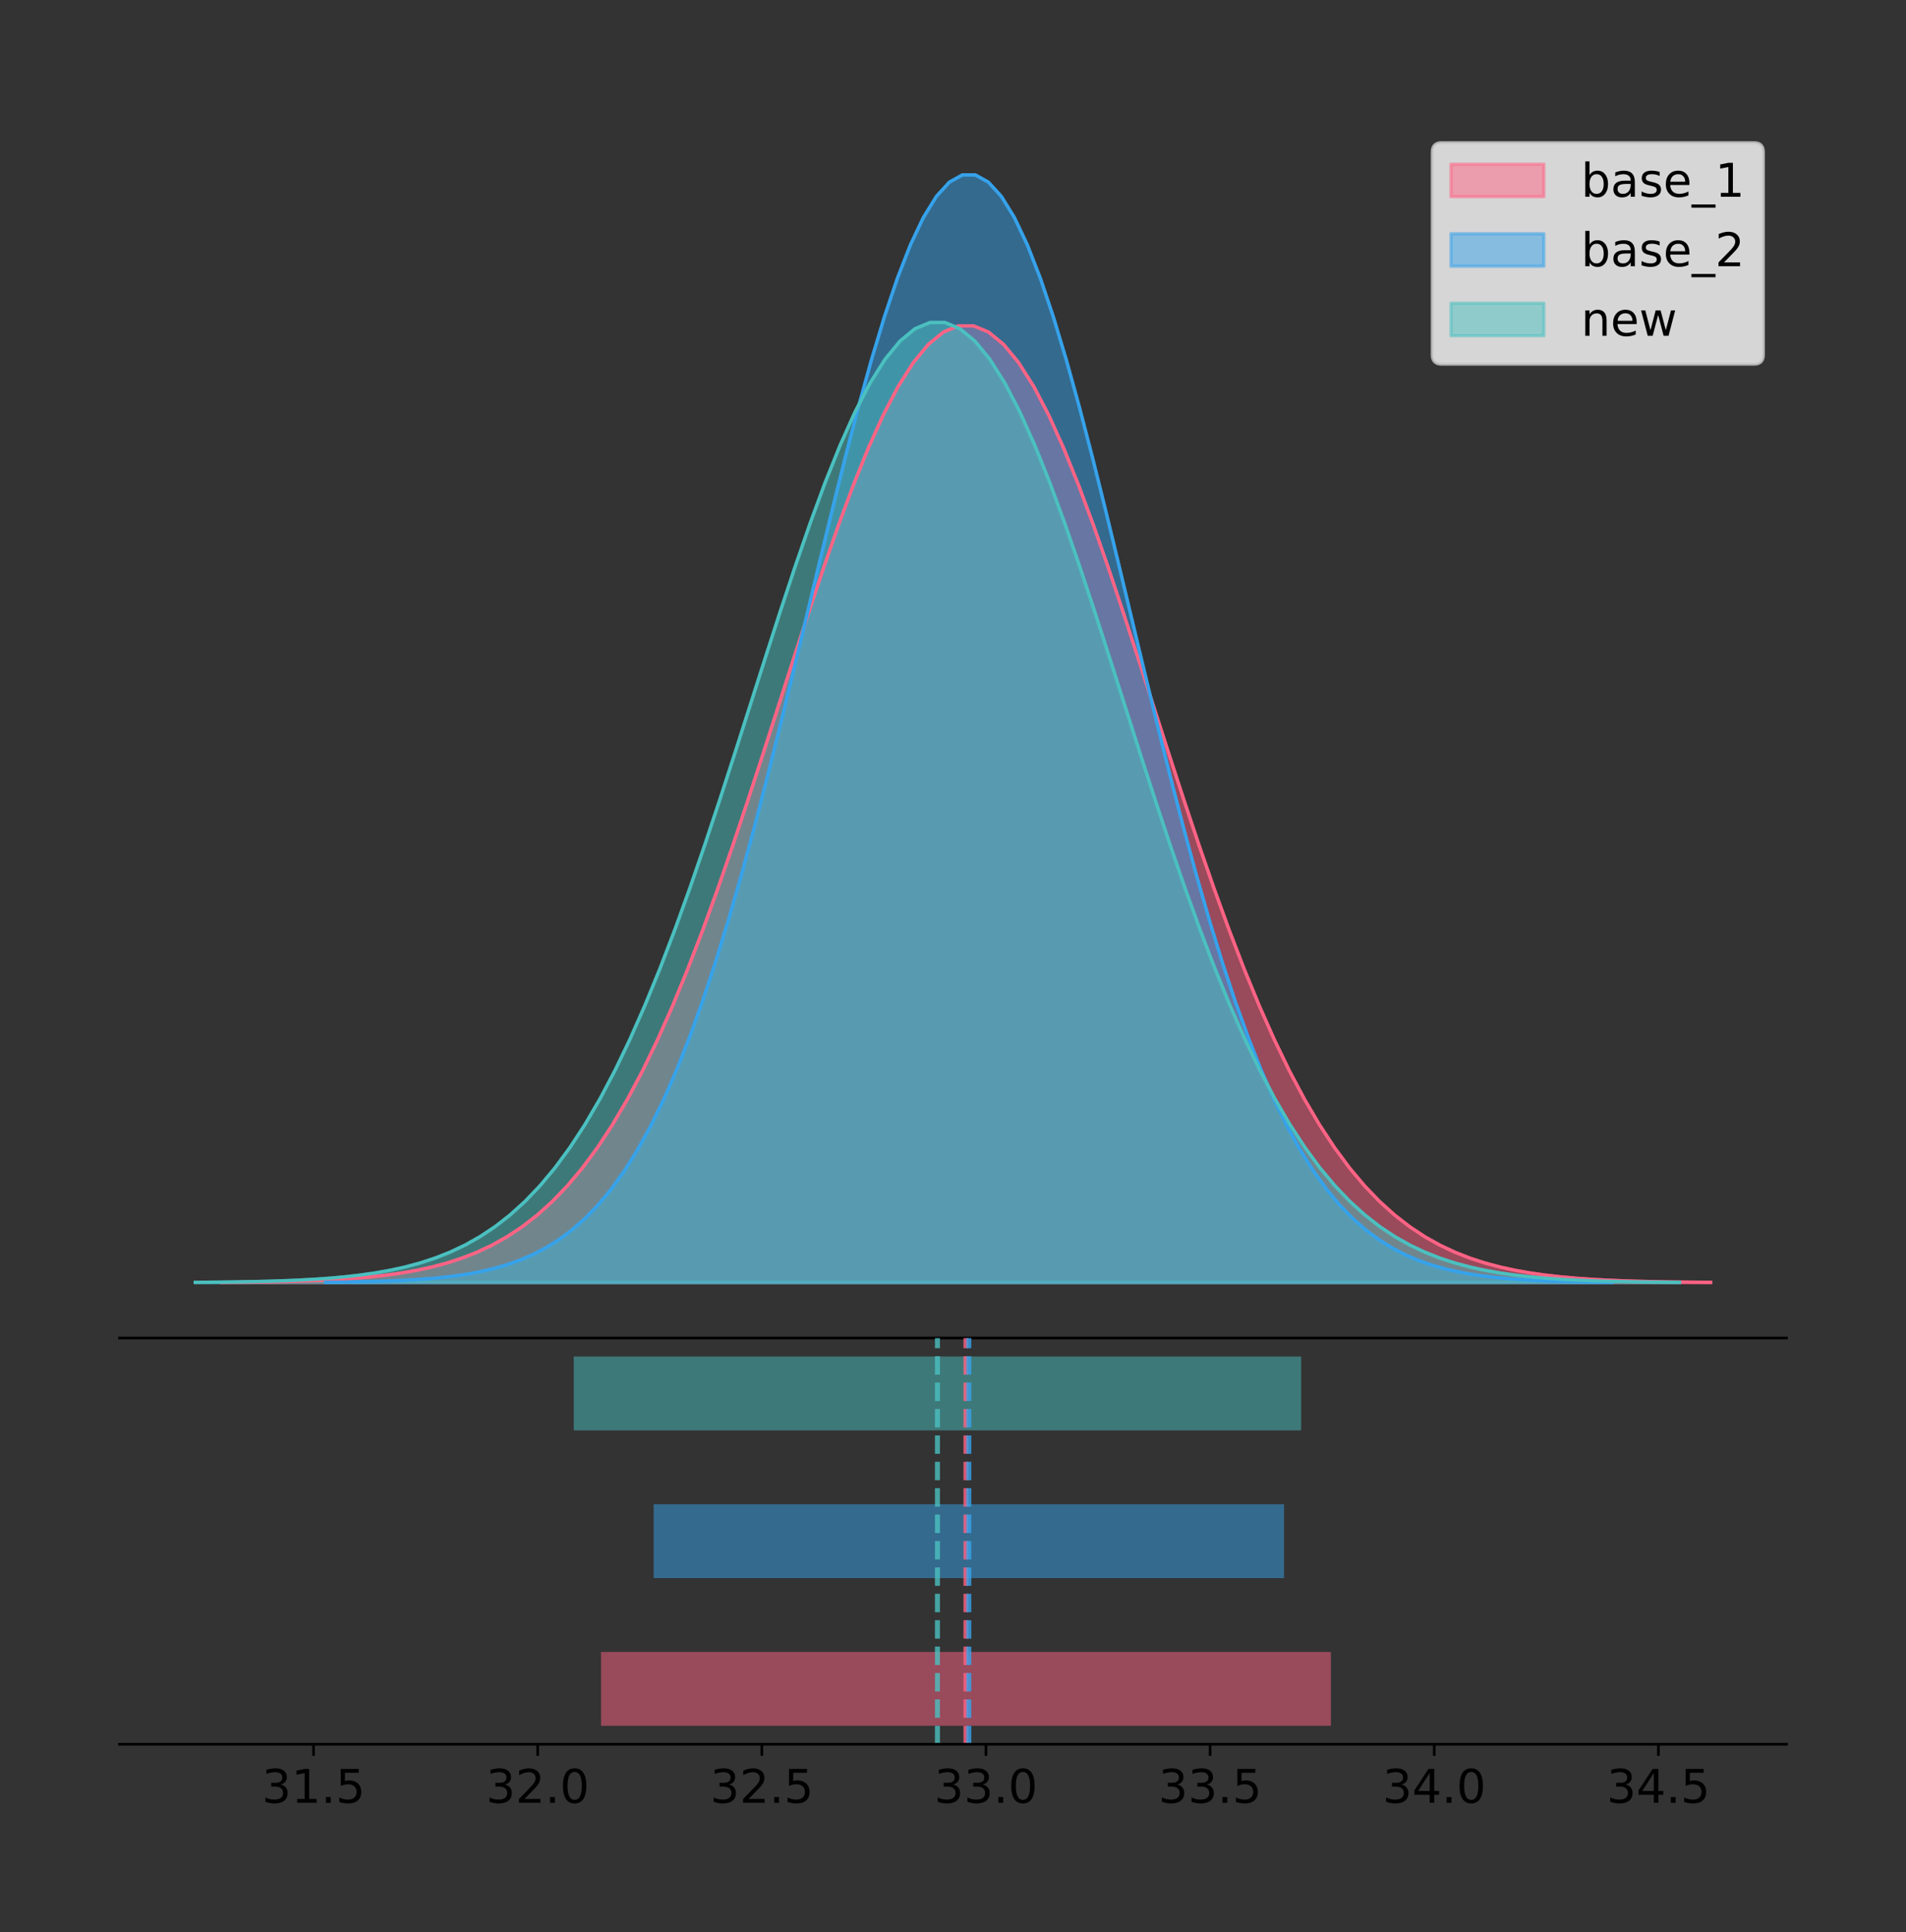 <?xml version="1.0" encoding="utf-8" standalone="no"?>
<!DOCTYPE svg PUBLIC "-//W3C//DTD SVG 1.1//EN"
  "http://www.w3.org/Graphics/SVG/1.1/DTD/svg11.dtd">
<!-- Created with matplotlib (https://matplotlib.org/) -->
<svg height="581.789pt" version="1.1" viewBox="0 0 574.2 581.789" width="574.2pt" xmlns="http://www.w3.org/2000/svg" xmlns:xlink="http://www.w3.org/1999/xlink">
 <rect x="0" y="0" width="574.2" height="581.789" fill="#333333" stroke="none"/>
 <defs>
  <style type="text/css">
*{stroke-linecap:butt;stroke-linejoin:round;}
  </style>
 </defs>
 <g id="figure_1">
  <g id="patch_1">
   <path d="M 0 581.789 
L 574.2 581.789 
L 574.2 0 
L 0 0 
z
" style="fill:none;"/>
  </g>
  <g id="axes_1">
   <g id="patch_2">
    <path d="M 36 402.93 
L 538.2 402.93 
L 538.2 36 
L 36 36 
z
" style="fill:none;"/>
   </g>
   <g id="PolyCollection_1">
    <defs>
     <path d="M 66.635 -195.538 
L 66.635 -195.635 
L 71.168 -195.671 
L 75.7 -195.72 
L 80.233 -195.786 
L 84.766 -195.873 
L 89.298 -195.987 
L 93.831 -196.136 
L 98.364 -196.33 
L 102.897 -196.58 
L 107.429 -196.9 
L 111.962 -197.306 
L 116.495 -197.819 
L 121.027 -198.462 
L 125.56 -199.261 
L 130.093 -200.247 
L 134.626 -201.457 
L 139.158 -202.928 
L 143.691 -204.705 
L 148.224 -206.835 
L 152.756 -209.37 
L 157.289 -212.363 
L 161.822 -215.871 
L 166.354 -219.95 
L 170.887 -224.657 
L 175.42 -230.045 
L 179.953 -236.165 
L 184.485 -243.057 
L 189.018 -250.758 
L 193.551 -259.289 
L 198.083 -268.659 
L 202.616 -278.86 
L 207.149 -289.867 
L 211.682 -301.632 
L 216.214 -314.088 
L 220.747 -327.144 
L 225.28 -340.687 
L 229.812 -354.582 
L 234.345 -368.672 
L 238.878 -382.785 
L 243.41 -396.73 
L 247.943 -410.306 
L 252.476 -423.306 
L 257.009 -435.52 
L 261.541 -446.745 
L 266.074 -456.782 
L 270.607 -465.452 
L 275.139 -472.595 
L 279.672 -478.076 
L 284.205 -481.791 
L 288.737 -483.666 
L 293.27 -483.666 
L 297.803 -481.791 
L 302.336 -478.076 
L 306.868 -472.595 
L 311.401 -465.452 
L 315.934 -456.782 
L 320.466 -446.745 
L 324.999 -435.52 
L 329.532 -423.306 
L 334.065 -410.306 
L 338.597 -396.73 
L 343.13 -382.785 
L 347.663 -368.672 
L 352.195 -354.582 
L 356.728 -340.687 
L 361.261 -327.144 
L 365.793 -314.088 
L 370.326 -301.632 
L 374.859 -289.867 
L 379.392 -278.86 
L 383.924 -268.659 
L 388.457 -259.289 
L 392.99 -250.758 
L 397.522 -243.057 
L 402.055 -236.165 
L 406.588 -230.045 
L 411.121 -224.657 
L 415.653 -219.95 
L 420.186 -215.871 
L 424.719 -212.363 
L 429.251 -209.37 
L 433.784 -206.835 
L 438.317 -204.705 
L 442.849 -202.928 
L 447.382 -201.457 
L 451.915 -200.247 
L 456.448 -199.261 
L 460.98 -198.462 
L 465.513 -197.819 
L 470.046 -197.306 
L 474.578 -196.9 
L 479.111 -196.58 
L 483.644 -196.33 
L 488.176 -196.136 
L 492.709 -195.987 
L 497.242 -195.873 
L 501.775 -195.786 
L 506.307 -195.72 
L 510.84 -195.671 
L 515.373 -195.635 
L 515.373 -195.538 
L 515.373 -195.538 
L 510.84 -195.538 
L 506.307 -195.538 
L 501.775 -195.538 
L 497.242 -195.538 
L 492.709 -195.538 
L 488.176 -195.538 
L 483.644 -195.538 
L 479.111 -195.538 
L 474.578 -195.538 
L 470.046 -195.538 
L 465.513 -195.538 
L 460.98 -195.538 
L 456.448 -195.538 
L 451.915 -195.538 
L 447.382 -195.538 
L 442.849 -195.538 
L 438.317 -195.538 
L 433.784 -195.538 
L 429.251 -195.538 
L 424.719 -195.538 
L 420.186 -195.538 
L 415.653 -195.538 
L 411.121 -195.538 
L 406.588 -195.538 
L 402.055 -195.538 
L 397.522 -195.538 
L 392.99 -195.538 
L 388.457 -195.538 
L 383.924 -195.538 
L 379.392 -195.538 
L 374.859 -195.538 
L 370.326 -195.538 
L 365.793 -195.538 
L 361.261 -195.538 
L 356.728 -195.538 
L 352.195 -195.538 
L 347.663 -195.538 
L 343.13 -195.538 
L 338.597 -195.538 
L 334.065 -195.538 
L 329.532 -195.538 
L 324.999 -195.538 
L 320.466 -195.538 
L 315.934 -195.538 
L 311.401 -195.538 
L 306.868 -195.538 
L 302.336 -195.538 
L 297.803 -195.538 
L 293.27 -195.538 
L 288.737 -195.538 
L 284.205 -195.538 
L 279.672 -195.538 
L 275.139 -195.538 
L 270.607 -195.538 
L 266.074 -195.538 
L 261.541 -195.538 
L 257.009 -195.538 
L 252.476 -195.538 
L 247.943 -195.538 
L 243.41 -195.538 
L 238.878 -195.538 
L 234.345 -195.538 
L 229.812 -195.538 
L 225.28 -195.538 
L 220.747 -195.538 
L 216.214 -195.538 
L 211.682 -195.538 
L 207.149 -195.538 
L 202.616 -195.538 
L 198.083 -195.538 
L 193.551 -195.538 
L 189.018 -195.538 
L 184.485 -195.538 
L 179.953 -195.538 
L 175.42 -195.538 
L 170.887 -195.538 
L 166.354 -195.538 
L 161.822 -195.538 
L 157.289 -195.538 
L 152.756 -195.538 
L 148.224 -195.538 
L 143.691 -195.538 
L 139.158 -195.538 
L 134.626 -195.538 
L 130.093 -195.538 
L 125.56 -195.538 
L 121.027 -195.538 
L 116.495 -195.538 
L 111.962 -195.538 
L 107.429 -195.538 
L 102.897 -195.538 
L 98.364 -195.538 
L 93.831 -195.538 
L 89.298 -195.538 
L 84.766 -195.538 
L 80.233 -195.538 
L 75.7 -195.538 
L 71.168 -195.538 
L 66.635 -195.538 
z
" id="m0bd6e884ce" style="stroke:#ff6384;stroke-opacity:0.5;"/>
    </defs>
    <g clip-path="url(#p05eb470585)">
     <use style="fill:#ff6384;fill-opacity:0.5;stroke:#ff6384;stroke-opacity:0.5;" x="0" xlink:href="#m0bd6e884ce" y="581.789"/>
    </g>
   </g>
   <g id="PolyCollection_2">
    <defs>
     <path d="M 98.08 -195.538 
L 98.08 -195.65 
L 101.995 -195.692 
L 105.91 -195.749 
L 109.826 -195.825 
L 113.741 -195.925 
L 117.656 -196.058 
L 121.571 -196.23 
L 125.486 -196.455 
L 129.402 -196.744 
L 133.317 -197.115 
L 137.232 -197.585 
L 141.147 -198.179 
L 145.062 -198.923 
L 148.977 -199.848 
L 152.893 -200.99 
L 156.808 -202.39 
L 160.723 -204.093 
L 164.638 -206.151 
L 168.553 -208.617 
L 172.469 -211.552 
L 176.384 -215.017 
L 180.299 -219.078 
L 184.214 -223.801 
L 188.129 -229.25 
L 192.044 -235.488 
L 195.96 -242.572 
L 199.875 -250.552 
L 203.79 -259.468 
L 207.705 -269.344 
L 211.62 -280.192 
L 215.536 -292.002 
L 219.451 -304.744 
L 223.366 -318.365 
L 227.281 -332.786 
L 231.196 -347.901 
L 235.112 -363.58 
L 239.027 -379.667 
L 242.942 -395.98 
L 246.857 -412.318 
L 250.772 -428.462 
L 254.687 -444.18 
L 258.603 -459.23 
L 262.518 -473.372 
L 266.433 -486.366 
L 270.348 -497.987 
L 274.263 -508.025 
L 278.179 -516.294 
L 282.094 -522.64 
L 286.009 -526.94 
L 289.924 -529.111 
L 293.839 -529.111 
L 297.754 -526.94 
L 301.67 -522.64 
L 305.585 -516.294 
L 309.5 -508.025 
L 313.415 -497.987 
L 317.33 -486.366 
L 321.246 -473.372 
L 325.161 -459.23 
L 329.076 -444.18 
L 332.991 -428.462 
L 336.906 -412.318 
L 340.821 -395.98 
L 344.737 -379.667 
L 348.652 -363.58 
L 352.567 -347.901 
L 356.482 -332.786 
L 360.397 -318.365 
L 364.313 -304.744 
L 368.228 -292.002 
L 372.143 -280.192 
L 376.058 -269.344 
L 379.973 -259.468 
L 383.889 -250.552 
L 387.804 -242.572 
L 391.719 -235.488 
L 395.634 -229.25 
L 399.549 -223.801 
L 403.464 -219.078 
L 407.38 -215.017 
L 411.295 -211.552 
L 415.21 -208.617 
L 419.125 -206.151 
L 423.04 -204.093 
L 426.956 -202.39 
L 430.871 -200.99 
L 434.786 -199.848 
L 438.701 -198.923 
L 442.616 -198.179 
L 446.531 -197.585 
L 450.447 -197.115 
L 454.362 -196.744 
L 458.277 -196.455 
L 462.192 -196.23 
L 466.107 -196.058 
L 470.023 -195.925 
L 473.938 -195.825 
L 477.853 -195.749 
L 481.768 -195.692 
L 485.683 -195.65 
L 485.683 -195.538 
L 485.683 -195.538 
L 481.768 -195.538 
L 477.853 -195.538 
L 473.938 -195.538 
L 470.023 -195.538 
L 466.107 -195.538 
L 462.192 -195.538 
L 458.277 -195.538 
L 454.362 -195.538 
L 450.447 -195.538 
L 446.531 -195.538 
L 442.616 -195.538 
L 438.701 -195.538 
L 434.786 -195.538 
L 430.871 -195.538 
L 426.956 -195.538 
L 423.04 -195.538 
L 419.125 -195.538 
L 415.21 -195.538 
L 411.295 -195.538 
L 407.38 -195.538 
L 403.464 -195.538 
L 399.549 -195.538 
L 395.634 -195.538 
L 391.719 -195.538 
L 387.804 -195.538 
L 383.889 -195.538 
L 379.973 -195.538 
L 376.058 -195.538 
L 372.143 -195.538 
L 368.228 -195.538 
L 364.313 -195.538 
L 360.397 -195.538 
L 356.482 -195.538 
L 352.567 -195.538 
L 348.652 -195.538 
L 344.737 -195.538 
L 340.821 -195.538 
L 336.906 -195.538 
L 332.991 -195.538 
L 329.076 -195.538 
L 325.161 -195.538 
L 321.246 -195.538 
L 317.33 -195.538 
L 313.415 -195.538 
L 309.5 -195.538 
L 305.585 -195.538 
L 301.67 -195.538 
L 297.754 -195.538 
L 293.839 -195.538 
L 289.924 -195.538 
L 286.009 -195.538 
L 282.094 -195.538 
L 278.179 -195.538 
L 274.263 -195.538 
L 270.348 -195.538 
L 266.433 -195.538 
L 262.518 -195.538 
L 258.603 -195.538 
L 254.687 -195.538 
L 250.772 -195.538 
L 246.857 -195.538 
L 242.942 -195.538 
L 239.027 -195.538 
L 235.112 -195.538 
L 231.196 -195.538 
L 227.281 -195.538 
L 223.366 -195.538 
L 219.451 -195.538 
L 215.536 -195.538 
L 211.62 -195.538 
L 207.705 -195.538 
L 203.79 -195.538 
L 199.875 -195.538 
L 195.96 -195.538 
L 192.044 -195.538 
L 188.129 -195.538 
L 184.214 -195.538 
L 180.299 -195.538 
L 176.384 -195.538 
L 172.469 -195.538 
L 168.553 -195.538 
L 164.638 -195.538 
L 160.723 -195.538 
L 156.808 -195.538 
L 152.893 -195.538 
L 148.977 -195.538 
L 145.062 -195.538 
L 141.147 -195.538 
L 137.232 -195.538 
L 133.317 -195.538 
L 129.402 -195.538 
L 125.486 -195.538 
L 121.571 -195.538 
L 117.656 -195.538 
L 113.741 -195.538 
L 109.826 -195.538 
L 105.91 -195.538 
L 101.995 -195.538 
L 98.08 -195.538 
z
" id="m7315c95cde" style="stroke:#36a2eb;stroke-opacity:0.5;"/>
    </defs>
    <g clip-path="url(#p05eb470585)">
     <use style="fill:#36a2eb;fill-opacity:0.5;stroke:#36a2eb;stroke-opacity:0.5;" x="0" xlink:href="#m7315c95cde" y="581.789"/>
    </g>
   </g>
   <g id="PolyCollection_3">
    <defs>
     <path d="M 58.827 -195.538 
L 58.827 -195.635 
L 63.344 -195.672 
L 67.861 -195.721 
L 72.378 -195.787 
L 76.895 -195.874 
L 81.412 -195.988 
L 85.929 -196.138 
L 90.446 -196.333 
L 94.963 -196.584 
L 99.479 -196.905 
L 103.996 -197.313 
L 108.513 -197.827 
L 113.03 -198.472 
L 117.547 -199.274 
L 122.064 -200.264 
L 126.581 -201.477 
L 131.098 -202.954 
L 135.615 -204.737 
L 140.132 -206.875 
L 144.649 -209.418 
L 149.166 -212.422 
L 153.682 -215.942 
L 158.199 -220.036 
L 162.716 -224.759 
L 167.233 -230.166 
L 171.75 -236.307 
L 176.267 -243.224 
L 180.784 -250.951 
L 185.301 -259.512 
L 189.818 -268.915 
L 194.335 -279.152 
L 198.852 -290.196 
L 203.368 -302.003 
L 207.885 -314.502 
L 212.402 -327.604 
L 216.919 -341.194 
L 221.436 -355.138 
L 225.953 -369.278 
L 230.47 -383.44 
L 234.987 -397.433 
L 239.504 -411.057 
L 244.021 -424.102 
L 248.538 -436.36 
L 253.054 -447.623 
L 257.571 -457.696 
L 262.088 -466.396 
L 266.605 -473.564 
L 271.122 -479.064 
L 275.639 -482.791 
L 280.156 -484.673 
L 284.673 -484.673 
L 289.19 -482.791 
L 293.707 -479.064 
L 298.224 -473.564 
L 302.74 -466.396 
L 307.257 -457.696 
L 311.774 -447.623 
L 316.291 -436.36 
L 320.808 -424.102 
L 325.325 -411.057 
L 329.842 -397.433 
L 334.359 -383.44 
L 338.876 -369.278 
L 343.393 -355.138 
L 347.91 -341.194 
L 352.427 -327.604 
L 356.943 -314.502 
L 361.46 -302.003 
L 365.977 -290.196 
L 370.494 -279.152 
L 375.011 -268.915 
L 379.528 -259.512 
L 384.045 -250.951 
L 388.562 -243.224 
L 393.079 -236.307 
L 397.596 -230.166 
L 402.113 -224.759 
L 406.629 -220.036 
L 411.146 -215.942 
L 415.663 -212.422 
L 420.18 -209.418 
L 424.697 -206.875 
L 429.214 -204.737 
L 433.731 -202.954 
L 438.248 -201.477 
L 442.765 -200.264 
L 447.282 -199.274 
L 451.799 -198.472 
L 456.315 -197.827 
L 460.832 -197.313 
L 465.349 -196.905 
L 469.866 -196.584 
L 474.383 -196.333 
L 478.9 -196.138 
L 483.417 -195.988 
L 487.934 -195.874 
L 492.451 -195.787 
L 496.968 -195.721 
L 501.485 -195.672 
L 506.002 -195.635 
L 506.002 -195.538 
L 506.002 -195.538 
L 501.485 -195.538 
L 496.968 -195.538 
L 492.451 -195.538 
L 487.934 -195.538 
L 483.417 -195.538 
L 478.9 -195.538 
L 474.383 -195.538 
L 469.866 -195.538 
L 465.349 -195.538 
L 460.832 -195.538 
L 456.315 -195.538 
L 451.799 -195.538 
L 447.282 -195.538 
L 442.765 -195.538 
L 438.248 -195.538 
L 433.731 -195.538 
L 429.214 -195.538 
L 424.697 -195.538 
L 420.18 -195.538 
L 415.663 -195.538 
L 411.146 -195.538 
L 406.629 -195.538 
L 402.113 -195.538 
L 397.596 -195.538 
L 393.079 -195.538 
L 388.562 -195.538 
L 384.045 -195.538 
L 379.528 -195.538 
L 375.011 -195.538 
L 370.494 -195.538 
L 365.977 -195.538 
L 361.46 -195.538 
L 356.943 -195.538 
L 352.427 -195.538 
L 347.91 -195.538 
L 343.393 -195.538 
L 338.876 -195.538 
L 334.359 -195.538 
L 329.842 -195.538 
L 325.325 -195.538 
L 320.808 -195.538 
L 316.291 -195.538 
L 311.774 -195.538 
L 307.257 -195.538 
L 302.74 -195.538 
L 298.224 -195.538 
L 293.707 -195.538 
L 289.19 -195.538 
L 284.673 -195.538 
L 280.156 -195.538 
L 275.639 -195.538 
L 271.122 -195.538 
L 266.605 -195.538 
L 262.088 -195.538 
L 257.571 -195.538 
L 253.054 -195.538 
L 248.538 -195.538 
L 244.021 -195.538 
L 239.504 -195.538 
L 234.987 -195.538 
L 230.47 -195.538 
L 225.953 -195.538 
L 221.436 -195.538 
L 216.919 -195.538 
L 212.402 -195.538 
L 207.885 -195.538 
L 203.368 -195.538 
L 198.852 -195.538 
L 194.335 -195.538 
L 189.818 -195.538 
L 185.301 -195.538 
L 180.784 -195.538 
L 176.267 -195.538 
L 171.75 -195.538 
L 167.233 -195.538 
L 162.716 -195.538 
L 158.199 -195.538 
L 153.682 -195.538 
L 149.166 -195.538 
L 144.649 -195.538 
L 140.132 -195.538 
L 135.615 -195.538 
L 131.098 -195.538 
L 126.581 -195.538 
L 122.064 -195.538 
L 117.547 -195.538 
L 113.03 -195.538 
L 108.513 -195.538 
L 103.996 -195.538 
L 99.479 -195.538 
L 94.963 -195.538 
L 90.446 -195.538 
L 85.929 -195.538 
L 81.412 -195.538 
L 76.895 -195.538 
L 72.378 -195.538 
L 67.861 -195.538 
L 63.344 -195.538 
L 58.827 -195.538 
z
" id="m5c3538648b" style="stroke:#4bc0c0;stroke-opacity:0.5;"/>
    </defs>
    <g clip-path="url(#p05eb470585)">
     <use style="fill:#4bc0c0;fill-opacity:0.5;stroke:#4bc0c0;stroke-opacity:0.5;" x="0" xlink:href="#m5c3538648b" y="581.789"/>
    </g>
   </g>
   <g id="line2d_1">
    <path clip-path="url(#p05eb470585)" d="M 66.635 386.155 
L 71.168 386.118 
L 75.7 386.069 
L 80.233 386.004 
L 84.766 385.917 
L 89.298 385.803 
L 93.831 385.653 
L 98.364 385.459 
L 102.897 385.209 
L 107.429 384.89 
L 111.962 384.483 
L 116.495 383.97 
L 121.027 383.328 
L 125.56 382.529 
L 130.093 381.542 
L 134.626 380.333 
L 139.158 378.862 
L 143.691 377.085 
L 148.224 374.954 
L 152.756 372.419 
L 157.289 369.426 
L 161.822 365.918 
L 166.354 361.839 
L 170.887 357.132 
L 175.42 351.744 
L 179.953 345.625 
L 184.485 338.732 
L 189.018 331.031 
L 193.551 322.5 
L 198.083 313.13 
L 202.616 302.929 
L 207.149 291.923 
L 211.682 280.158 
L 216.214 267.702 
L 220.747 254.646 
L 225.28 241.102 
L 229.812 227.208 
L 234.345 213.117 
L 238.878 199.004 
L 243.41 185.06 
L 247.943 171.484 
L 252.476 158.484 
L 257.009 146.269 
L 261.541 135.045 
L 266.074 125.007 
L 270.607 116.337 
L 275.139 109.194 
L 279.672 103.713 
L 284.205 99.999 
L 288.737 98.124 
L 293.27 98.124 
L 297.803 99.999 
L 302.336 103.713 
L 306.868 109.194 
L 311.401 116.337 
L 315.934 125.007 
L 320.466 135.045 
L 324.999 146.269 
L 329.532 158.484 
L 334.065 171.484 
L 338.597 185.06 
L 343.13 199.004 
L 347.663 213.117 
L 352.195 227.208 
L 356.728 241.102 
L 361.261 254.646 
L 365.793 267.702 
L 370.326 280.158 
L 374.859 291.923 
L 379.392 302.929 
L 383.924 313.13 
L 388.457 322.5 
L 392.99 331.031 
L 397.522 338.732 
L 402.055 345.625 
L 406.588 351.744 
L 411.121 357.132 
L 415.653 361.839 
L 420.186 365.918 
L 424.719 369.426 
L 429.251 372.419 
L 433.784 374.954 
L 438.317 377.085 
L 442.849 378.862 
L 447.382 380.333 
L 451.915 381.542 
L 456.448 382.529 
L 460.98 383.328 
L 465.513 383.97 
L 470.046 384.483 
L 474.578 384.89 
L 479.111 385.209 
L 483.644 385.459 
L 488.176 385.653 
L 492.709 385.803 
L 497.242 385.917 
L 501.775 386.004 
L 506.307 386.069 
L 510.84 386.118 
L 515.373 386.155 
" style="fill:none;stroke:#ff6384;stroke-linecap:square;"/>
   </g>
   <g id="line2d_2">
    <path clip-path="url(#p05eb470585)" d="M 98.08 386.139 
L 101.995 386.097 
L 105.91 386.04 
L 109.826 385.965 
L 113.741 385.864 
L 117.656 385.732 
L 121.571 385.559 
L 125.486 385.334 
L 129.402 385.045 
L 133.317 384.675 
L 137.232 384.204 
L 141.147 383.61 
L 145.062 382.867 
L 148.977 381.941 
L 152.893 380.799 
L 156.808 379.399 
L 160.723 377.696 
L 164.638 375.639 
L 168.553 373.172 
L 172.469 370.238 
L 176.384 366.772 
L 180.299 362.711 
L 184.214 357.989 
L 188.129 352.539 
L 192.044 346.301 
L 195.96 339.217 
L 199.875 331.237 
L 203.79 322.322 
L 207.705 312.445 
L 211.62 301.597 
L 215.536 289.787 
L 219.451 277.045 
L 223.366 263.424 
L 227.281 249.004 
L 231.196 233.888 
L 235.112 218.209 
L 239.027 202.123 
L 242.942 185.809 
L 246.857 169.471 
L 250.772 153.327 
L 254.687 137.61 
L 258.603 122.559 
L 262.518 108.418 
L 266.433 95.423 
L 270.348 83.803 
L 274.263 73.765 
L 278.179 65.495 
L 282.094 59.15 
L 286.009 54.85 
L 289.924 52.679 
L 293.839 52.679 
L 297.754 54.85 
L 301.67 59.15 
L 305.585 65.495 
L 309.5 73.765 
L 313.415 83.803 
L 317.33 95.423 
L 321.246 108.418 
L 325.161 122.559 
L 329.076 137.61 
L 332.991 153.327 
L 336.906 169.471 
L 340.821 185.809 
L 344.737 202.123 
L 348.652 218.209 
L 352.567 233.888 
L 356.482 249.004 
L 360.397 263.424 
L 364.313 277.045 
L 368.228 289.787 
L 372.143 301.597 
L 376.058 312.445 
L 379.973 322.322 
L 383.889 331.237 
L 387.804 339.217 
L 391.719 346.301 
L 395.634 352.539 
L 399.549 357.989 
L 403.464 362.711 
L 407.38 366.772 
L 411.295 370.238 
L 415.21 373.172 
L 419.125 375.639 
L 423.04 377.696 
L 426.956 379.399 
L 430.871 380.799 
L 434.786 381.941 
L 438.701 382.867 
L 442.616 383.61 
L 446.531 384.204 
L 450.447 384.675 
L 454.362 385.045 
L 458.277 385.334 
L 462.192 385.559 
L 466.107 385.732 
L 470.023 385.864 
L 473.938 385.965 
L 477.853 386.04 
L 481.768 386.097 
L 485.683 386.139 
" style="fill:none;stroke:#36a2eb;stroke-linecap:square;"/>
   </g>
   <g id="line2d_3">
    <path clip-path="url(#p05eb470585)" d="M 58.827 386.154 
L 63.344 386.118 
L 67.861 386.068 
L 72.378 386.003 
L 76.895 385.916 
L 81.412 385.801 
L 85.929 385.651 
L 90.446 385.457 
L 94.963 385.206 
L 99.479 384.885 
L 103.996 384.477 
L 108.513 383.962 
L 113.03 383.317 
L 117.547 382.516 
L 122.064 381.526 
L 126.581 380.312 
L 131.098 378.836 
L 135.615 377.052 
L 140.132 374.915 
L 144.649 372.371 
L 149.166 369.367 
L 153.682 365.847 
L 158.199 361.754 
L 162.716 357.03 
L 167.233 351.623 
L 171.75 345.483 
L 176.267 338.566 
L 180.784 330.838 
L 185.301 322.277 
L 189.818 312.875 
L 194.335 302.638 
L 198.852 291.593 
L 203.368 279.787 
L 207.885 267.287 
L 212.402 254.185 
L 216.919 240.595 
L 221.436 226.652 
L 225.953 212.512 
L 230.47 198.35 
L 234.987 184.356 
L 239.504 170.733 
L 244.021 157.687 
L 248.538 145.43 
L 253.054 134.166 
L 257.571 124.094 
L 262.088 115.393 
L 266.605 108.225 
L 271.122 102.725 
L 275.639 98.998 
L 280.156 97.116 
L 284.673 97.116 
L 289.19 98.998 
L 293.707 102.725 
L 298.224 108.225 
L 302.74 115.393 
L 307.257 124.094 
L 311.774 134.166 
L 316.291 145.43 
L 320.808 157.687 
L 325.325 170.733 
L 329.842 184.356 
L 334.359 198.35 
L 338.876 212.512 
L 343.393 226.652 
L 347.91 240.595 
L 352.427 254.185 
L 356.943 267.287 
L 361.46 279.787 
L 365.977 291.593 
L 370.494 302.638 
L 375.011 312.875 
L 379.528 322.277 
L 384.045 330.838 
L 388.562 338.566 
L 393.079 345.483 
L 397.596 351.623 
L 402.113 357.03 
L 406.629 361.754 
L 411.146 365.847 
L 415.663 369.367 
L 420.18 372.371 
L 424.697 374.915 
L 429.214 377.052 
L 433.731 378.836 
L 438.248 380.312 
L 442.765 381.526 
L 447.282 382.516 
L 451.799 383.317 
L 456.315 383.962 
L 460.832 384.477 
L 465.349 384.885 
L 469.866 385.206 
L 474.383 385.457 
L 478.9 385.651 
L 483.417 385.801 
L 487.934 385.916 
L 492.451 386.003 
L 496.968 386.068 
L 501.485 386.118 
L 506.002 386.154 
" style="fill:none;stroke:#4bc0c0;stroke-linecap:square;"/>
   </g>
   <g id="patch_3">
    <path d="M 36 402.93 
L 538.2 402.93 
" style="fill:none;stroke:#000000;stroke-linecap:square;stroke-linejoin:miter;stroke-width:0.8;"/>
   </g>
   <g id="legend_1">
    <g id="patch_4">
     <path d="M 434.318 109.627 
L 528.4 109.627 
Q 531.2 109.627 531.2 106.827 
L 531.2 45.8 
Q 531.2 43 528.4 43 
L 434.318 43 
Q 431.518 43 431.518 45.8 
L 431.518 106.827 
Q 431.518 109.627 434.318 109.627 
z
" style="fill:#ffffff;opacity:0.8;stroke:#cccccc;stroke-linejoin:miter;"/>
    </g>
    <g id="patch_5">
     <path d="M 437.118 59.238 
L 465.118 59.238 
L 465.118 49.438 
L 437.118 49.438 
z
" style="fill:#ff6384;opacity:0.5;stroke:#ff6384;stroke-linejoin:miter;"/>
    </g>
    <g id="text_1">
     <!-- base_1 -->
     <defs>
      <path d="M 48.688 27.297 
Q 48.688 37.203 44.609 42.844 
Q 40.531 48.484 33.406 48.484 
Q 26.266 48.484 22.188 42.844 
Q 18.109 37.203 18.109 27.297 
Q 18.109 17.391 22.188 11.75 
Q 26.266 6.109 33.406 6.109 
Q 40.531 6.109 44.609 11.75 
Q 48.688 17.391 48.688 27.297 
z
M 18.109 46.391 
Q 20.953 51.266 25.266 53.625 
Q 29.594 56 35.594 56 
Q 45.562 56 51.781 48.094 
Q 58.016 40.188 58.016 27.297 
Q 58.016 14.406 51.781 6.484 
Q 45.562 -1.422 35.594 -1.422 
Q 29.594 -1.422 25.266 0.953 
Q 20.953 3.328 18.109 8.203 
L 18.109 0 
L 9.078 0 
L 9.078 75.984 
L 18.109 75.984 
z
" id="DejaVuSans-98"/>
      <path d="M 34.281 27.484 
Q 23.391 27.484 19.188 25 
Q 14.984 22.516 14.984 16.5 
Q 14.984 11.719 18.141 8.906 
Q 21.297 6.109 26.703 6.109 
Q 34.188 6.109 38.703 11.406 
Q 43.219 16.703 43.219 25.484 
L 43.219 27.484 
z
M 52.203 31.203 
L 52.203 0 
L 43.219 0 
L 43.219 8.297 
Q 40.141 3.328 35.547 0.953 
Q 30.953 -1.422 24.312 -1.422 
Q 15.922 -1.422 10.953 3.297 
Q 6 8.016 6 15.922 
Q 6 25.141 12.172 29.828 
Q 18.359 34.516 30.609 34.516 
L 43.219 34.516 
L 43.219 35.406 
Q 43.219 41.609 39.141 45 
Q 35.062 48.391 27.688 48.391 
Q 23 48.391 18.547 47.266 
Q 14.109 46.141 10.016 43.891 
L 10.016 52.203 
Q 14.938 54.109 19.578 55.047 
Q 24.219 56 28.609 56 
Q 40.484 56 46.344 49.844 
Q 52.203 43.703 52.203 31.203 
z
" id="DejaVuSans-97"/>
      <path d="M 44.281 53.078 
L 44.281 44.578 
Q 40.484 46.531 36.375 47.5 
Q 32.281 48.484 27.875 48.484 
Q 21.188 48.484 17.844 46.438 
Q 14.5 44.391 14.5 40.281 
Q 14.5 37.156 16.891 35.375 
Q 19.281 33.594 26.516 31.984 
L 29.594 31.297 
Q 39.156 29.25 43.188 25.516 
Q 47.219 21.781 47.219 15.094 
Q 47.219 7.469 41.188 3.016 
Q 35.156 -1.422 24.609 -1.422 
Q 20.219 -1.422 15.453 -0.562 
Q 10.688 0.297 5.422 2 
L 5.422 11.281 
Q 10.406 8.688 15.234 7.391 
Q 20.062 6.109 24.812 6.109 
Q 31.156 6.109 34.562 8.281 
Q 37.984 10.453 37.984 14.406 
Q 37.984 18.062 35.516 20.016 
Q 33.062 21.969 24.703 23.781 
L 21.578 24.516 
Q 13.234 26.266 9.516 29.906 
Q 5.812 33.547 5.812 39.891 
Q 5.812 47.609 11.281 51.797 
Q 16.75 56 26.812 56 
Q 31.781 56 36.172 55.266 
Q 40.578 54.547 44.281 53.078 
z
" id="DejaVuSans-115"/>
      <path d="M 56.203 29.594 
L 56.203 25.203 
L 14.891 25.203 
Q 15.484 15.922 20.484 11.062 
Q 25.484 6.203 34.422 6.203 
Q 39.594 6.203 44.453 7.469 
Q 49.312 8.734 54.109 11.281 
L 54.109 2.781 
Q 49.266 0.734 44.188 -0.344 
Q 39.109 -1.422 33.891 -1.422 
Q 20.797 -1.422 13.156 6.188 
Q 5.516 13.812 5.516 26.812 
Q 5.516 40.234 12.766 48.109 
Q 20.016 56 32.328 56 
Q 43.359 56 49.781 48.891 
Q 56.203 41.797 56.203 29.594 
z
M 47.219 32.234 
Q 47.125 39.594 43.094 43.984 
Q 39.062 48.391 32.422 48.391 
Q 24.906 48.391 20.391 44.141 
Q 15.875 39.891 15.188 32.172 
z
" id="DejaVuSans-101"/>
      <path d="M 50.984 -16.609 
L 50.984 -23.578 
L -0.984 -23.578 
L -0.984 -16.609 
z
" id="DejaVuSans-95"/>
      <path d="M 12.406 8.297 
L 28.516 8.297 
L 28.516 63.922 
L 10.984 60.406 
L 10.984 69.391 
L 28.422 72.906 
L 38.281 72.906 
L 38.281 8.297 
L 54.391 8.297 
L 54.391 0 
L 12.406 0 
z
" id="DejaVuSans-49"/>
     </defs>
     <g transform="translate(476.318 59.238)scale(0.14 -0.14)">
      <use xlink:href="#DejaVuSans-98"/>
      <use x="63.477" xlink:href="#DejaVuSans-97"/>
      <use x="124.756" xlink:href="#DejaVuSans-115"/>
      <use x="176.855" xlink:href="#DejaVuSans-101"/>
      <use x="238.379" xlink:href="#DejaVuSans-95"/>
      <use x="288.379" xlink:href="#DejaVuSans-49"/>
     </g>
    </g>
    <g id="patch_6">
     <path d="M 437.118 80.177 
L 465.118 80.177 
L 465.118 70.377 
L 437.118 70.377 
z
" style="fill:#36a2eb;opacity:0.5;stroke:#36a2eb;stroke-linejoin:miter;"/>
    </g>
    <g id="text_2">
     <!-- base_2 -->
     <defs>
      <path d="M 19.188 8.297 
L 53.609 8.297 
L 53.609 0 
L 7.328 0 
L 7.328 8.297 
Q 12.938 14.109 22.625 23.891 
Q 32.328 33.688 34.812 36.531 
Q 39.547 41.844 41.422 45.531 
Q 43.312 49.219 43.312 52.781 
Q 43.312 58.594 39.234 62.25 
Q 35.156 65.922 28.609 65.922 
Q 23.969 65.922 18.812 64.312 
Q 13.672 62.703 7.812 59.422 
L 7.812 69.391 
Q 13.766 71.781 18.938 73 
Q 24.125 74.219 28.422 74.219 
Q 39.75 74.219 46.484 68.547 
Q 53.219 62.891 53.219 53.422 
Q 53.219 48.922 51.531 44.891 
Q 49.859 40.875 45.406 35.406 
Q 44.188 33.984 37.641 27.219 
Q 31.109 20.453 19.188 8.297 
z
" id="DejaVuSans-50"/>
     </defs>
     <g transform="translate(476.318 80.177)scale(0.14 -0.14)">
      <use xlink:href="#DejaVuSans-98"/>
      <use x="63.477" xlink:href="#DejaVuSans-97"/>
      <use x="124.756" xlink:href="#DejaVuSans-115"/>
      <use x="176.855" xlink:href="#DejaVuSans-101"/>
      <use x="238.379" xlink:href="#DejaVuSans-95"/>
      <use x="288.379" xlink:href="#DejaVuSans-50"/>
     </g>
    </g>
    <g id="patch_7">
     <path d="M 437.118 101.115 
L 465.118 101.115 
L 465.118 91.315 
L 437.118 91.315 
z
" style="fill:#4bc0c0;opacity:0.5;stroke:#4bc0c0;stroke-linejoin:miter;"/>
    </g>
    <g id="text_3">
     <!-- new -->
     <defs>
      <path d="M 54.891 33.016 
L 54.891 0 
L 45.906 0 
L 45.906 32.719 
Q 45.906 40.484 42.875 44.328 
Q 39.844 48.188 33.797 48.188 
Q 26.516 48.188 22.312 43.547 
Q 18.109 38.922 18.109 30.906 
L 18.109 0 
L 9.078 0 
L 9.078 54.688 
L 18.109 54.688 
L 18.109 46.188 
Q 21.344 51.125 25.703 53.562 
Q 30.078 56 35.797 56 
Q 45.219 56 50.047 50.172 
Q 54.891 44.344 54.891 33.016 
z
" id="DejaVuSans-110"/>
      <path d="M 4.203 54.688 
L 13.188 54.688 
L 24.422 12.016 
L 35.594 54.688 
L 46.188 54.688 
L 57.422 12.016 
L 68.609 54.688 
L 77.594 54.688 
L 63.281 0 
L 52.688 0 
L 40.922 44.828 
L 29.109 0 
L 18.5 0 
z
" id="DejaVuSans-119"/>
     </defs>
     <g transform="translate(476.318 101.115)scale(0.14 -0.14)">
      <use xlink:href="#DejaVuSans-110"/>
      <use x="63.379" xlink:href="#DejaVuSans-101"/>
      <use x="124.902" xlink:href="#DejaVuSans-119"/>
     </g>
    </g>
   </g>
  </g>
  <g id="axes_2">
   <g id="patch_8">
    <path d="M 36 525.24 
L 538.2 525.24 
L 538.2 402.93 
L 36 402.93 
z
" style="fill:none;"/>
   </g>
   <g id="patch_9">
    <path clip-path="url(#p5cfb36cf9e)" d="M 181.063 519.68 
L 400.945 519.68 
L 400.945 497.442 
L 181.063 497.442 
z
" style="fill:#ff6384;opacity:0.5;"/>
   </g>
   <g id="patch_10">
    <path clip-path="url(#p5cfb36cf9e)" d="M 196.919 475.204 
L 386.844 475.204 
L 386.844 452.966 
L 196.919 452.966 
z
" style="fill:#36a2eb;opacity:0.5;"/>
   </g>
   <g id="patch_11">
    <path clip-path="url(#p5cfb36cf9e)" d="M 172.857 430.728 
L 391.972 430.728 
L 391.972 408.49 
L 172.857 408.49 
z
" style="fill:#4bc0c0;opacity:0.5;"/>
   </g>
   <g id="matplotlib.axis_1">
    <g id="xtick_1">
     <g id="line2d_4">
      <defs>
       <path d="M 0 0 
L 0 3.5 
" id="mb2cade5bf9" style="stroke:#000000;stroke-width:0.8;"/>
      </defs>
      <g>
       <use style="stroke:#000000;stroke-width:0.8;" x="94.459" xlink:href="#mb2cade5bf9" y="525.24"/>
      </g>
     </g>
     <g id="text_4">
      <!-- 31.5 -->
      <defs>
       <path d="M 40.578 39.312 
Q 47.656 37.797 51.625 33 
Q 55.609 28.219 55.609 21.188 
Q 55.609 10.406 48.188 4.484 
Q 40.766 -1.422 27.094 -1.422 
Q 22.516 -1.422 17.656 -0.516 
Q 12.797 0.391 7.625 2.203 
L 7.625 11.719 
Q 11.719 9.328 16.594 8.109 
Q 21.484 6.891 26.812 6.891 
Q 36.078 6.891 40.938 10.547 
Q 45.797 14.203 45.797 21.188 
Q 45.797 27.641 41.281 31.266 
Q 36.766 34.906 28.719 34.906 
L 20.219 34.906 
L 20.219 43.016 
L 29.109 43.016 
Q 36.375 43.016 40.234 45.922 
Q 44.094 48.828 44.094 54.297 
Q 44.094 59.906 40.109 62.906 
Q 36.141 65.922 28.719 65.922 
Q 24.656 65.922 20.016 65.031 
Q 15.375 64.156 9.812 62.312 
L 9.812 71.094 
Q 15.438 72.656 20.344 73.438 
Q 25.25 74.219 29.594 74.219 
Q 40.828 74.219 47.359 69.109 
Q 53.906 64.016 53.906 55.328 
Q 53.906 49.266 50.438 45.094 
Q 46.969 40.922 40.578 39.312 
z
" id="DejaVuSans-51"/>
       <path d="M 10.688 12.406 
L 21 12.406 
L 21 0 
L 10.688 0 
z
" id="DejaVuSans-46"/>
       <path d="M 10.797 72.906 
L 49.516 72.906 
L 49.516 64.594 
L 19.828 64.594 
L 19.828 46.734 
Q 21.969 47.469 24.109 47.828 
Q 26.266 48.188 28.422 48.188 
Q 40.625 48.188 47.75 41.5 
Q 54.891 34.812 54.891 23.391 
Q 54.891 11.625 47.562 5.094 
Q 40.234 -1.422 26.906 -1.422 
Q 22.312 -1.422 17.547 -0.641 
Q 12.797 0.141 7.719 1.703 
L 7.719 11.625 
Q 12.109 9.234 16.797 8.062 
Q 21.484 6.891 26.703 6.891 
Q 35.156 6.891 40.078 11.328 
Q 45.016 15.766 45.016 23.391 
Q 45.016 31 40.078 35.438 
Q 35.156 39.891 26.703 39.891 
Q 22.75 39.891 18.812 39.016 
Q 14.891 38.141 10.797 36.281 
z
" id="DejaVuSans-53"/>
      </defs>
      <g transform="translate(78.874 542.878)scale(0.14 -0.14)">
       <use xlink:href="#DejaVuSans-51"/>
       <use x="63.623" xlink:href="#DejaVuSans-49"/>
       <use x="127.246" xlink:href="#DejaVuSans-46"/>
       <use x="159.033" xlink:href="#DejaVuSans-53"/>
      </g>
     </g>
    </g>
    <g id="xtick_2">
     <g id="line2d_5">
      <g>
       <use style="stroke:#000000;stroke-width:0.8;" x="161.987" xlink:href="#mb2cade5bf9" y="525.24"/>
      </g>
     </g>
     <g id="text_5">
      <!-- 32.0 -->
      <defs>
       <path d="M 31.781 66.406 
Q 24.172 66.406 20.328 58.906 
Q 16.5 51.422 16.5 36.375 
Q 16.5 21.391 20.328 13.891 
Q 24.172 6.391 31.781 6.391 
Q 39.453 6.391 43.281 13.891 
Q 47.125 21.391 47.125 36.375 
Q 47.125 51.422 43.281 58.906 
Q 39.453 66.406 31.781 66.406 
z
M 31.781 74.219 
Q 44.047 74.219 50.516 64.516 
Q 56.984 54.828 56.984 36.375 
Q 56.984 17.969 50.516 8.266 
Q 44.047 -1.422 31.781 -1.422 
Q 19.531 -1.422 13.062 8.266 
Q 6.594 17.969 6.594 36.375 
Q 6.594 54.828 13.062 64.516 
Q 19.531 74.219 31.781 74.219 
z
" id="DejaVuSans-48"/>
      </defs>
      <g transform="translate(146.401 542.878)scale(0.14 -0.14)">
       <use xlink:href="#DejaVuSans-51"/>
       <use x="63.623" xlink:href="#DejaVuSans-50"/>
       <use x="127.246" xlink:href="#DejaVuSans-46"/>
       <use x="159.033" xlink:href="#DejaVuSans-48"/>
      </g>
     </g>
    </g>
    <g id="xtick_3">
     <g id="line2d_6">
      <g>
       <use style="stroke:#000000;stroke-width:0.8;" x="229.514" xlink:href="#mb2cade5bf9" y="525.24"/>
      </g>
     </g>
     <g id="text_6">
      <!-- 32.5 -->
      <g transform="translate(213.928 542.878)scale(0.14 -0.14)">
       <use xlink:href="#DejaVuSans-51"/>
       <use x="63.623" xlink:href="#DejaVuSans-50"/>
       <use x="127.246" xlink:href="#DejaVuSans-46"/>
       <use x="159.033" xlink:href="#DejaVuSans-53"/>
      </g>
     </g>
    </g>
    <g id="xtick_4">
     <g id="line2d_7">
      <g>
       <use style="stroke:#000000;stroke-width:0.8;" x="297.041" xlink:href="#mb2cade5bf9" y="525.24"/>
      </g>
     </g>
     <g id="text_7">
      <!-- 33.0 -->
      <g transform="translate(281.455 542.878)scale(0.14 -0.14)">
       <use xlink:href="#DejaVuSans-51"/>
       <use x="63.623" xlink:href="#DejaVuSans-51"/>
       <use x="127.246" xlink:href="#DejaVuSans-46"/>
       <use x="159.033" xlink:href="#DejaVuSans-48"/>
      </g>
     </g>
    </g>
    <g id="xtick_5">
     <g id="line2d_8">
      <g>
       <use style="stroke:#000000;stroke-width:0.8;" x="364.568" xlink:href="#mb2cade5bf9" y="525.24"/>
      </g>
     </g>
     <g id="text_8">
      <!-- 33.5 -->
      <g transform="translate(348.982 542.878)scale(0.14 -0.14)">
       <use xlink:href="#DejaVuSans-51"/>
       <use x="63.623" xlink:href="#DejaVuSans-51"/>
       <use x="127.246" xlink:href="#DejaVuSans-46"/>
       <use x="159.033" xlink:href="#DejaVuSans-53"/>
      </g>
     </g>
    </g>
    <g id="xtick_6">
     <g id="line2d_9">
      <g>
       <use style="stroke:#000000;stroke-width:0.8;" x="432.095" xlink:href="#mb2cade5bf9" y="525.24"/>
      </g>
     </g>
     <g id="text_9">
      <!-- 34.0 -->
      <defs>
       <path d="M 37.797 64.312 
L 12.891 25.391 
L 37.797 25.391 
z
M 35.203 72.906 
L 47.609 72.906 
L 47.609 25.391 
L 58.016 25.391 
L 58.016 17.188 
L 47.609 17.188 
L 47.609 0 
L 37.797 0 
L 37.797 17.188 
L 4.891 17.188 
L 4.891 26.703 
z
" id="DejaVuSans-52"/>
      </defs>
      <g transform="translate(416.509 542.878)scale(0.14 -0.14)">
       <use xlink:href="#DejaVuSans-51"/>
       <use x="63.623" xlink:href="#DejaVuSans-52"/>
       <use x="127.246" xlink:href="#DejaVuSans-46"/>
       <use x="159.033" xlink:href="#DejaVuSans-48"/>
      </g>
     </g>
    </g>
    <g id="xtick_7">
     <g id="line2d_10">
      <g>
       <use style="stroke:#000000;stroke-width:0.8;" x="499.622" xlink:href="#mb2cade5bf9" y="525.24"/>
      </g>
     </g>
     <g id="text_10">
      <!-- 34.5 -->
      <g transform="translate(484.036 542.878)scale(0.14 -0.14)">
       <use xlink:href="#DejaVuSans-51"/>
       <use x="63.623" xlink:href="#DejaVuSans-52"/>
       <use x="127.246" xlink:href="#DejaVuSans-46"/>
       <use x="159.033" xlink:href="#DejaVuSans-53"/>
      </g>
     </g>
    </g>
   </g>
   <g id="line2d_11">
    <path clip-path="url(#p5cfb36cf9e)" d="M 291.004 525.24 
L 291.004 402.93 
" style="fill:none;stroke:#ff6384;stroke-dasharray:5.55,2.4;stroke-dashoffset:0;stroke-opacity:0.8;stroke-width:1.5;"/>
   </g>
   <g id="line2d_12">
    <path clip-path="url(#p5cfb36cf9e)" d="M 291.882 525.24 
L 291.882 402.93 
" style="fill:none;stroke:#36a2eb;stroke-dasharray:5.55,2.4;stroke-dashoffset:0;stroke-opacity:0.8;stroke-width:1.5;"/>
   </g>
   <g id="line2d_13">
    <path clip-path="url(#p5cfb36cf9e)" d="M 282.414 525.24 
L 282.414 402.93 
" style="fill:none;stroke:#4bc0c0;stroke-dasharray:5.55,2.4;stroke-dashoffset:0;stroke-opacity:0.8;stroke-width:1.5;"/>
   </g>
   <g id="patch_12">
    <path d="M 36 525.24 
L 538.2 525.24 
" style="fill:none;stroke:#000000;stroke-linecap:square;stroke-linejoin:miter;stroke-width:0.8;"/>
   </g>
  </g>
 </g>
 <defs>
  <clipPath id="p05eb470585">
   <rect height="366.93" width="502.2" x="36" y="36"/>
  </clipPath>
  <clipPath id="p5cfb36cf9e">
   <rect height="122.31" width="502.2" x="36" y="402.93"/>
  </clipPath>
 </defs>
</svg>
